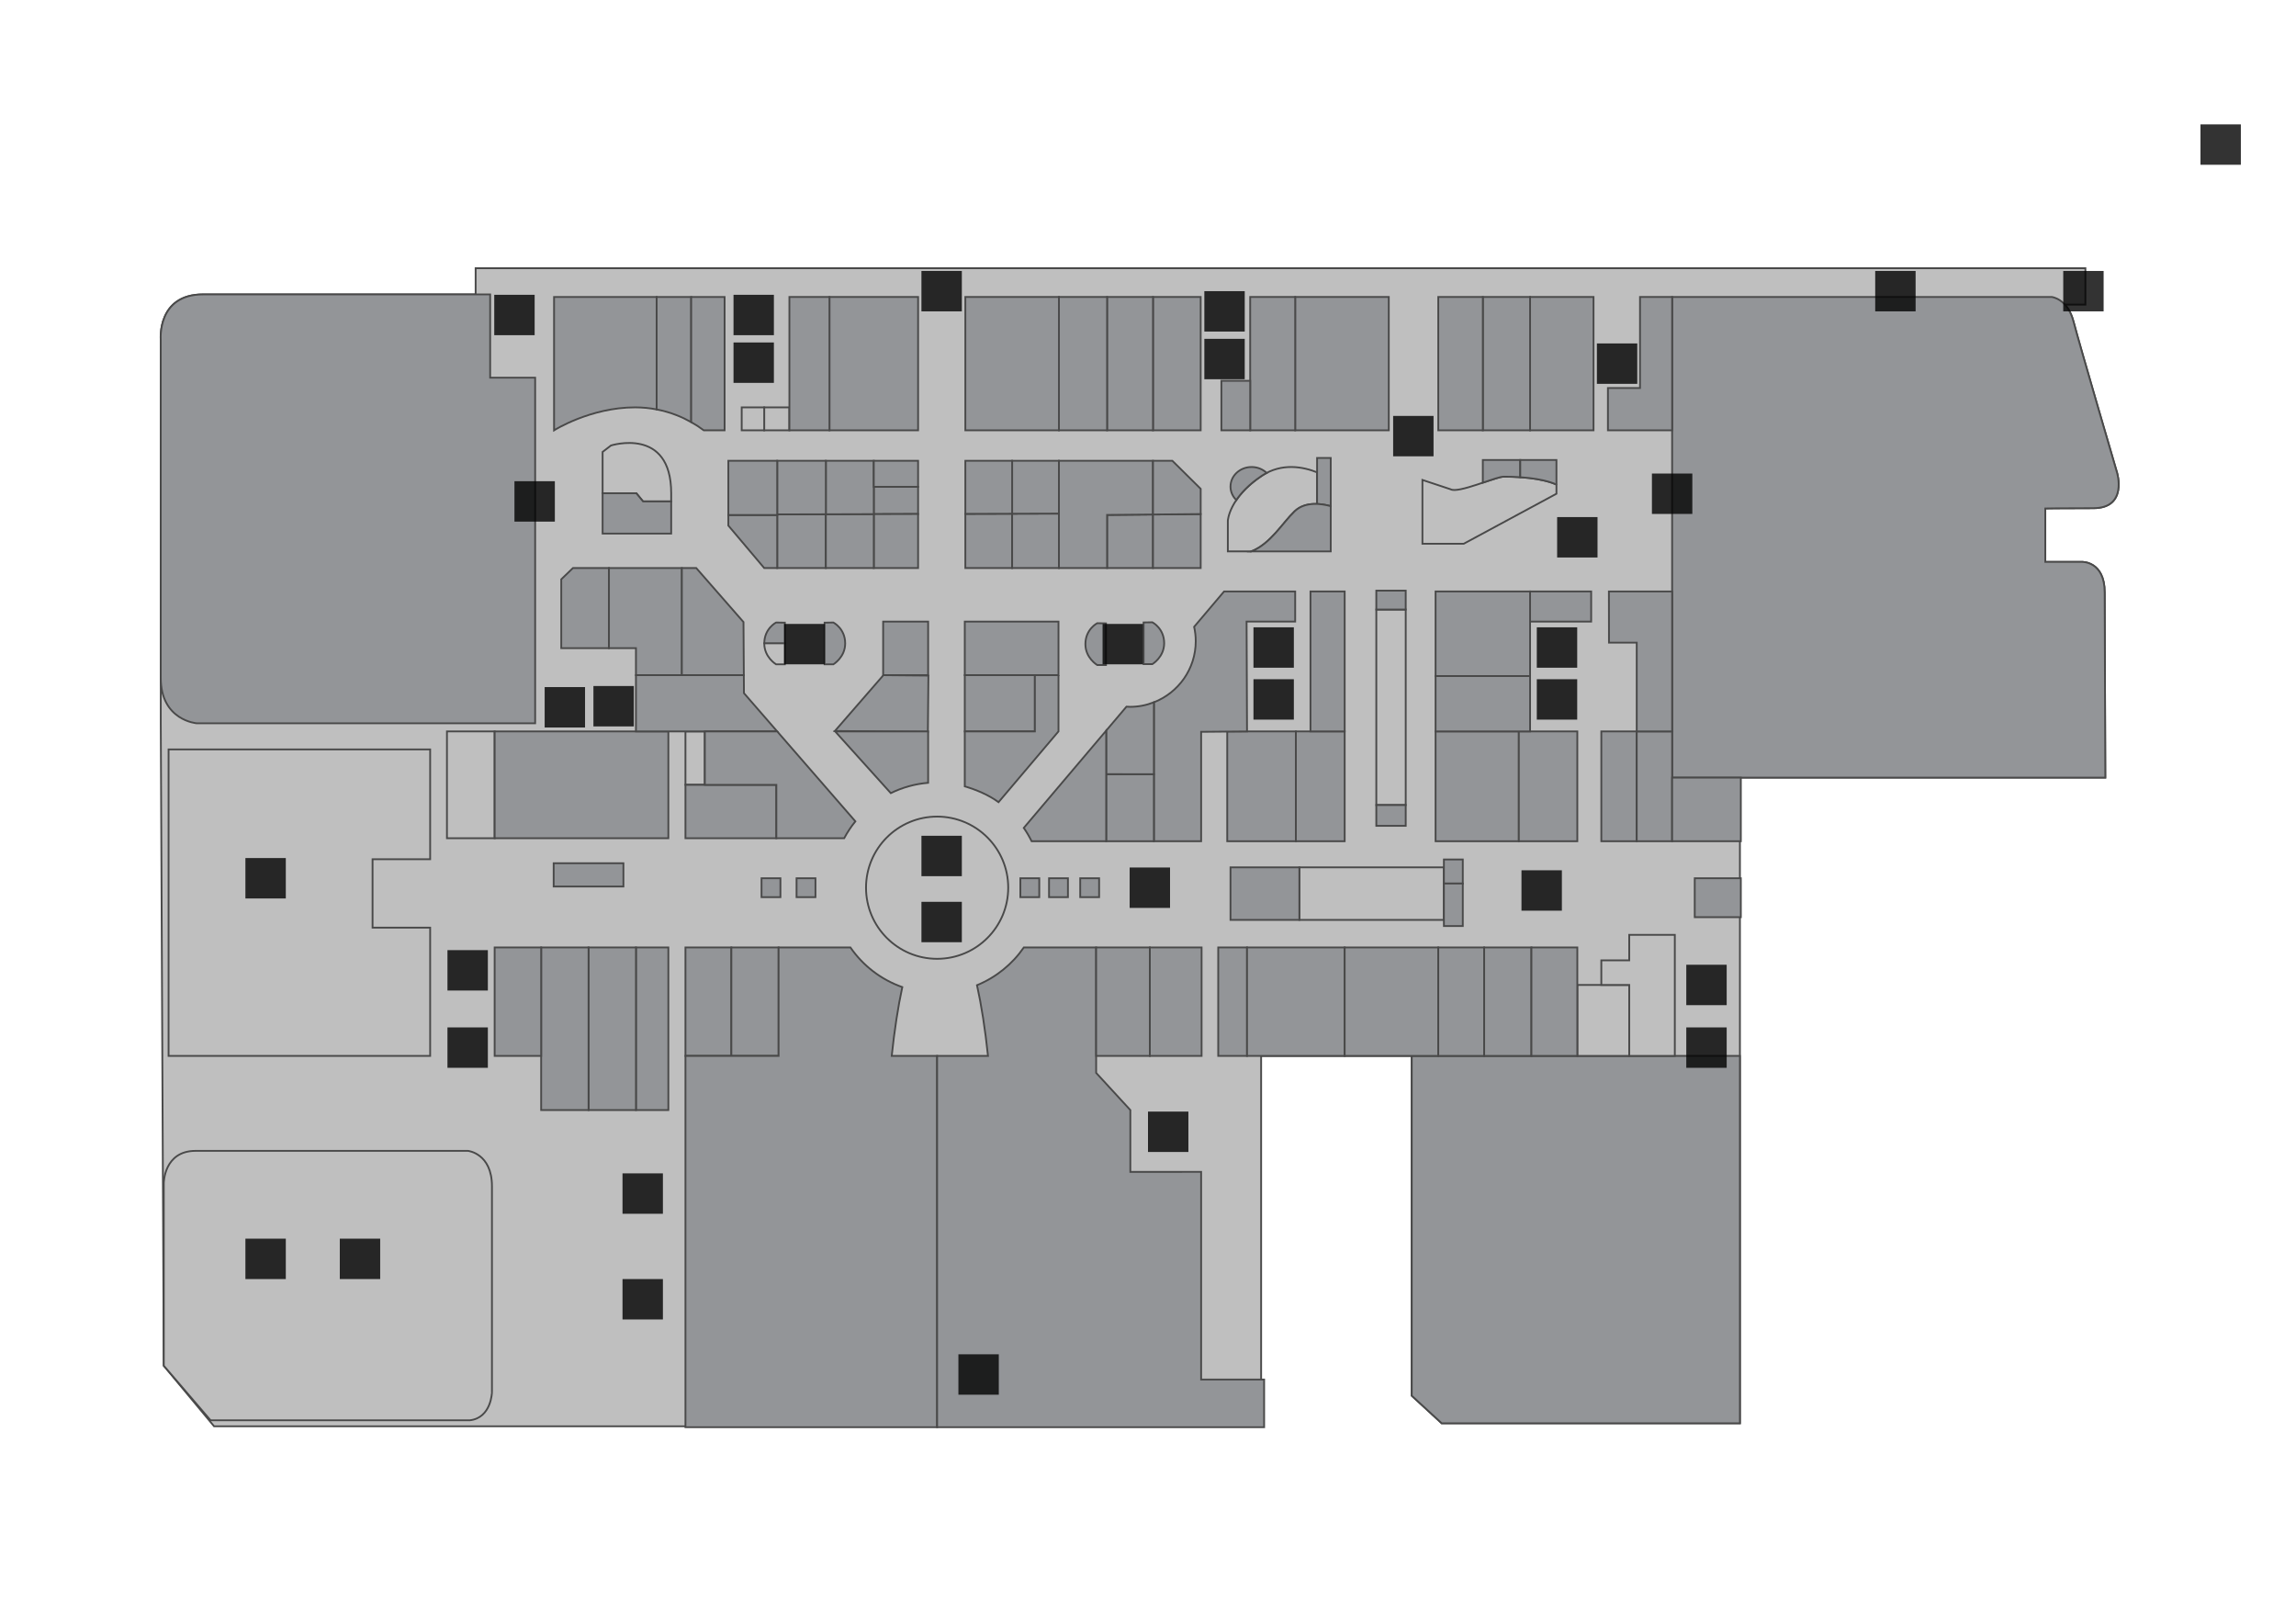 <?xml version="1.0" encoding="utf-8"?>
<!-- Generator: Adobe Illustrator 16.0.0, SVG Export Plug-In . SVG Version: 6.00 Build 0)  -->
<!DOCTYPE svg PUBLIC "-//W3C//DTD SVG 1.1//EN" "http://www.w3.org/Graphics/SVG/1.1/DTD/svg11.dtd">
<svg version="1.1" id="Layer_1" xmlns="http://www.w3.org/2000/svg" xmlns:xlink="http://www.w3.org/1999/xlink" x="0px" y="0px"
	 width="841.89px" height="595.281px" viewBox="0 0 841.89 595.281" enable-background="new 0 0 841.89 595.281"
	 xml:space="preserve">
<g id="background">
	<rect fill="#FFFFFF" width="841.89" height="595.281"/>
</g>
<g id="etc">
	<path fill="#BFBFBF" stroke="#494949" stroke-width="0.66" stroke-miterlimit="10" d="M767.57,186.306
		c12.76,0,8.688-13.088,8.688-13.088s-13.748-46.861-15.949-55.33c-0.76-2.919-1.947-4.881-3.182-6.221h7.539V98.333H174.402v9.599
		c-37.253,0-89.274,0-99.942,0c-16.996,0-15.512,16.666-15.512,16.666s0,77.053,0,110.549c0,6.205,0,10.916,0,13.365v16.664
		l1.101,235.511L78.5,522.908h383.929V387.113h55.221v0.002v6.26v118.32l11,10.11h109.34V393.375v-6.262V370.25v-85.161h133.98
		c0,0-0.221-56.322-0.221-67.871c0-11.551-8.359-11.221-8.359-11.221h-13.42v-19.58C749.97,186.417,754.808,186.306,767.57,186.306z
		"/>
	<circle fill="#BFBFBF" stroke="#494949" stroke-width="0.66" stroke-miterlimit="10" cx="343.621" cy="325.448" r="26.069"/>
	<path fill="#BFBFBF" stroke="#494949" stroke-width="0.66" stroke-miterlimit="10" d="M235.79,183.826h10.321
		c0-0.931,0-1.926,0-3.01c0-24.503-22.077-17.492-22.077-17.492l-3.071,2.353v15.149h12.363l0,0l0,0L235.79,183.826"/>
	<path fill="#BFBFBF" stroke="#494949" stroke-width="0.66" stroke-miterlimit="10" d="M462.595,174.48
		c-11.99,8.029-12.375,16.445-12.375,16.445v11.221h8.631v0.001c7.074-2.809,11.357-10.375,15.844-14.684
		c2.336-2.245,5.432-2.806,8.25-2.702v-11.589C477.964,171.179,470.017,169.509,462.595,174.48z"/>
	
		<rect x="504.66" y="223.465" fill="#BFBFBF" stroke="#494949" stroke-width="0.66" stroke-miterlimit="10" width="10.785" height="71.677"/>
	<path id="k205-3" fill="#BFBFBF" stroke="#494949" stroke-width="0.66" stroke-miterlimit="10" d="M551.375,174.757
		c-2.988,0.003-16.688,6.252-19.49,4.614l-10.313-3.418v23.391h15.146l33.996-18.334v-3.322
		C570.714,177.687,565.617,174.744,551.375,174.757z"/>
	
		<rect x="476.445" y="317.984" fill="#BFBFBF" stroke="#494949" stroke-width="0.66" stroke-miterlimit="10" width="53" height="19.268"/>
	<path fill="#BFBFBF" stroke="#494949" stroke-width="0.66" stroke-miterlimit="10" d="M172.223,520.708H77.208l-17.159-20.021
		v-66.881c0,0,0-11.879,11.659-11.879s99.879,0,99.879,0s8.802,0.881,8.802,12.98c0,12.099,0,75.459,0,75.459
		S180.224,519.828,172.223,520.708z"/>
	<polygon fill="#939598" stroke="#494949" stroke-width="0.66" stroke-miterlimit="10" points="637.99,387.113 517.65,387.115 
		517.65,511.695 528.65,521.806 637.99,521.806 	"/>
	<polygon fill="#BFBFBF" stroke="#494949" stroke-width="0.66" stroke-miterlimit="10" points="157.729,387.115 157.729,340.089 
		136.608,340.089 136.608,315.007 157.729,315.007 157.729,274.747 61.811,274.747 61.811,387.115 	"/>
	
		<rect x="163.889" y="268.147" fill="#BFBFBF" stroke="#494949" stroke-width="0.66" stroke-miterlimit="10" width="17.49" height="39.16"/>
	
		<rect x="578.369" y="361.098" fill="#BFBFBF" stroke="#494949" stroke-width="0.66" stroke-miterlimit="10" width="19.031" height="26.016"/>
	<polygon fill="#BFBFBF" stroke="#494949" stroke-width="0.66" stroke-miterlimit="10" points="597.4,361.098 597.4,387.113 
		614.119,387.113 614.119,342.729 597.4,342.729 597.4,352.078 587.169,352.078 587.169,361.098 	"/>
	<path fill="#BFBFBF" stroke="#494949" stroke-width="0.66" stroke-miterlimit="10" d="M280.242,235.808
		c0,0.027-0.004,0.051-0.004,0.078c0,5.104,4.333,7.666,4.333,7.666h3.21v-7.744H280.242z"/>
	
		<rect x="251.339" y="268.148" fill="#BFBFBF" stroke="#494949" stroke-width="0.66" stroke-miterlimit="10" width="7.106" height="19.58"/>
	
		<rect x="280.214" y="149.349" fill="#BFBFBF" stroke="#494949" stroke-width="0.66" stroke-miterlimit="10" width="9.24" height="8.414"/>
	
		<rect x="271.964" y="149.349" fill="#BFBFBF" stroke="#494949" stroke-width="0.66" stroke-miterlimit="10" width="8.25" height="8.414"/>
</g>
<g id="rooms">
	<path id="zen" fill="#939598" stroke="#494949" stroke-width="0.66" stroke-miterlimit="10" d="M771.97,285.089H613.13V108.868
		h139.148c0,0,5.83,0.551,8.027,9.02c2.201,8.469,15.949,55.33,15.949,55.33s4.07,13.088-8.688,13.088
		c-12.762,0-17.602,0.111-17.602,0.111v19.58h13.42c0,0,8.359-0.33,8.359,11.221C771.75,228.767,771.97,285.089,771.97,285.089z"/>
	<path id="isetan" fill="#939598" stroke="#494949" stroke-width="0.66" stroke-miterlimit="10" d="M58.948,124.599
		c0,0,0,108.24,0,123.914c0,15.676,13.2,16.664,13.2,16.664h124.081v-29.369v-97.35h-16.5v-30.525c-37.42,0-94.082,0-105.27,0
		C57.464,107.933,58.948,124.599,58.948,124.599z"/>
	
		<rect id="kc302" x="384.658" y="321.984" fill="#939598" stroke="#494949" stroke-width="0.66" stroke-miterlimit="10" width="6.931" height="6.93"/>
	
		<rect id="kc301" x="396.092" y="321.984" fill="#939598" stroke="#494949" stroke-width="0.66" stroke-miterlimit="10" width="6.933" height="6.93"/>
	
		<rect id="k305" x="529.445" y="315.096" fill="#939598" stroke="#494949" stroke-width="0.66" stroke-miterlimit="10" width="6.928" height="8.817"/>
	
		<rect id="k304" x="529.445" y="323.914" fill="#939598" stroke="#494949" stroke-width="0.66" stroke-miterlimit="10" width="6.928" height="15.587"/>
	
		<rect id="k303" x="621.421" y="321.982" fill="#939598" stroke="#494949" stroke-width="0.66" stroke-miterlimit="10" width="16.902" height="14.27"/>
	
		<rect id="kc303" x="374.144" y="321.984" fill="#939598" stroke="#494949" stroke-width="0.66" stroke-miterlimit="10" width="6.933" height="6.93"/>
	
		<rect id="kc304" x="292.081" y="321.984" fill="#939598" stroke="#494949" stroke-width="0.66" stroke-miterlimit="10" width="6.931" height="6.93"/>
	
		<rect id="kc305" x="279.234" y="321.984" fill="#939598" stroke="#494949" stroke-width="0.66" stroke-miterlimit="10" width="6.931" height="6.93"/>
	
		<rect id="kf-302" x="203.015" y="316.475" fill="#939598" stroke="#494949" stroke-width="0.66" stroke-miterlimit="10" width="25.577" height="8.539"/>
	
		<rect id="f316" x="233.188" y="347.35" fill="#939598" stroke="#494949" stroke-width="0.66" stroke-miterlimit="10" width="11.881" height="59.618"/>
	
		<rect id="f315" x="215.808" y="347.35" fill="#939598" stroke="#494949" stroke-width="0.66" stroke-miterlimit="10" width="17.381" height="59.618"/>
	
		<rect id="f314" x="198.43" y="347.35" fill="#939598" stroke="#494949" stroke-width="0.66" stroke-miterlimit="10" width="17.378" height="59.618"/>
	
		<rect id="f302" x="181.379" y="268.147" fill="#939598" stroke="#494949" stroke-width="0.66" stroke-miterlimit="10" width="63.69" height="39.16"/>
	
		<rect id="f317" x="251.339" y="347.35" fill="#939598" stroke="#494949" stroke-width="0.66" stroke-miterlimit="10" width="16.831" height="39.766"/>
	
		<rect id="c318" x="268.17" y="347.35" fill="#939598" stroke="#494949" stroke-width="0.66" stroke-miterlimit="10" width="17.325" height="39.766"/>
	<path id="c319" fill="#939598" stroke="#494949" stroke-width="0.66" stroke-miterlimit="10" d="M312.608,523.24h31.013v-1.554
		V387.115h-16.646c0.988-9.424,2.303-17.945,3.874-25.229c-7.78-2.729-14.423-7.872-19.021-14.538h-26.333v39.768H268.17h-16.831
		V523.24H312.608z"/>
	<path id="c320" fill="#939598" stroke="#494949" stroke-width="0.66" stroke-miterlimit="10" d="M397.529,523.24l66-0.002v-17.49
		h-23.102v-76.119H414.47V406.97l-12.54-13.642V347.35h-26.515c-4.232,6.129-10.188,10.975-17.172,13.836
		c1.642,7.438,3.01,16.201,4.032,25.93h-18.654v134.573v1.552H397.529L397.529,523.24z"/>
	
		<rect id="c322" x="401.93" y="347.35" fill="#939598" stroke="#494949" stroke-width="0.66" stroke-miterlimit="10" width="19.691" height="39.766"/>
	
		<rect id="c323" x="421.621" y="347.35" fill="#939598" stroke="#494949" stroke-width="0.66" stroke-miterlimit="10" width="18.975" height="39.766"/>
	
		<rect id="e308" x="446.699" y="347.35" fill="#939598" stroke="#494949" stroke-width="0.66" stroke-miterlimit="10" width="10.561" height="39.766"/>
	
		<rect id="e309" x="457.259" y="347.35" fill="#939598" stroke="#494949" stroke-width="0.66" stroke-miterlimit="10" width="35.807" height="39.766"/>
	
		<rect id="e311" x="493.064" y="347.35" fill="#939598" stroke="#494949" stroke-width="0.66" stroke-miterlimit="10" width="34.32" height="39.766"/>
	
		<rect id="e313" x="527.384" y="347.35" fill="#939598" stroke="#494949" stroke-width="0.66" stroke-miterlimit="10" width="16.83" height="39.766"/>
	
		<rect id="e314" x="544.214" y="347.35" fill="#939598" stroke="#494949" stroke-width="0.66" stroke-miterlimit="10" width="17.324" height="39.766"/>
	<g id="f313-e315">
		
			<rect x="181.379" y="347.35" fill="#939598" stroke="#494949" stroke-width="0.66" stroke-miterlimit="10" width="17.051" height="39.766"/>
		
			<rect x="561.539" y="347.35" fill="#939598" stroke="#494949" stroke-width="0.66" stroke-miterlimit="10" width="16.83" height="39.766"/>
	</g>
	
		<rect id="e306" x="475.162" y="268.147" fill="#939598" stroke="#494949" stroke-width="0.66" stroke-miterlimit="10" width="17.902" height="40.259"/>
	
		<rect id="e307" x="450" y="268.147" fill="#939598" stroke="#494949" stroke-width="0.66" stroke-miterlimit="10" width="25.162" height="40.259"/>
	
		<rect id="e305" x="526.394" y="268.147" fill="#939598" stroke="#494949" stroke-width="0.66" stroke-miterlimit="10" width="30.525" height="40.259"/>
	
		<rect id="e304" x="556.919" y="268.147" fill="#939598" stroke="#494949" stroke-width="0.66" stroke-miterlimit="10" width="21.449" height="40.259"/>
	
		<rect id="e303" x="587.169" y="268.147" fill="#939598" stroke="#494949" stroke-width="0.66" stroke-miterlimit="10" width="12.98" height="40.259"/>
	
		<rect id="e302" x="600.15" y="268.147" fill="#939598" stroke="#494949" stroke-width="0.66" stroke-miterlimit="10" width="12.98" height="40.26"/>
	
		<rect id="e301" x="613.13" y="285.089" fill="#939598" stroke="#494949" stroke-width="0.66" stroke-miterlimit="10" width="25.193" height="23.317"/>
	<polygon id="a320" fill="#939598" stroke="#494949" stroke-width="0.66" stroke-miterlimit="10" points="595.695,216.833 
		589.947,216.833 589.978,235.607 600.15,235.607 600.15,268.147 613.13,268.147 613.13,216.833 	"/>
	
		<rect id="a319" x="561.044" y="216.833" fill="#939598" stroke="#494949" stroke-width="0.66" stroke-miterlimit="10" width="22.4" height="11.055"/>
	
		<rect id="a318" x="526.394" y="216.833" fill="#939598" stroke="#494949" stroke-width="0.66" stroke-miterlimit="10" width="34.65" height="31.02"/>
	
		<rect id="a317" x="526.394" y="247.853" fill="#939598" stroke="#494949" stroke-width="0.66" stroke-miterlimit="10" width="34.65" height="20.295"/>
	
		<rect id="a315" x="480.525" y="216.833" fill="#939598" stroke="#494949" stroke-width="0.66" stroke-miterlimit="10" width="12.539" height="51.314"/>
	<polygon id="a301" fill="#939598" stroke="#494949" stroke-width="0.66" stroke-miterlimit="10" points="613.13,157.763 
		613.13,108.868 601.359,108.868 601.359,142.253 589.589,142.253 589.589,157.763 	"/>
	
		<rect id="a303" x="561.044" y="108.868" fill="#939598" stroke="#494949" stroke-width="0.66" stroke-miterlimit="10" width="23.266" height="48.895"/>
	
		<rect id="a304" x="543.72" y="108.868" fill="#939598" stroke="#494949" stroke-width="0.66" stroke-miterlimit="10" width="17.324" height="48.895"/>
	
		<rect id="a305" x="527.384" y="108.868" fill="#939598" stroke="#494949" stroke-width="0.66" stroke-miterlimit="10" width="16.336" height="48.895"/>
	
		<rect id="a306" x="474.914" y="108.868" fill="#939598" stroke="#494949" stroke-width="0.66" stroke-miterlimit="10" width="34.32" height="48.895"/>
	
		<rect id="a308" x="458.414" y="108.868" fill="#939598" stroke="#494949" stroke-width="0.66" stroke-miterlimit="10" width="16.5" height="48.895"/>
	
		<rect id="a309" x="447.853" y="139.612" fill="#939598" stroke="#494949" stroke-width="0.66" stroke-miterlimit="10" width="10.563" height="18.15"/>
	
		<rect id="a310" x="422.775" y="108.868" fill="#939598" stroke="#494949" stroke-width="0.66" stroke-miterlimit="10" width="17.488" height="48.895"/>
	
		<rect id="b301" x="405.944" y="108.868" fill="#939598" stroke="#494949" stroke-width="0.66" stroke-miterlimit="10" width="16.831" height="48.895"/>
	
		<rect id="b302" x="388.289" y="108.868" fill="#939598" stroke="#494949" stroke-width="0.66" stroke-miterlimit="10" width="17.655" height="48.895"/>
	
		<rect id="b303" x="353.97" y="108.868" fill="#939598" stroke="#494949" stroke-width="0.66" stroke-miterlimit="10" width="34.319" height="48.895"/>
	
		<rect id="b305" x="304.139" y="108.868" fill="#939598" stroke="#494949" stroke-width="0.66" stroke-miterlimit="10" width="32.506" height="48.895"/>
	
		<rect id="b307" x="289.454" y="108.868" fill="#939598" stroke="#494949" stroke-width="0.66" stroke-miterlimit="10" width="14.685" height="48.895"/>
	<path id="b311" fill="#939598" stroke="#494949" stroke-width="0.66" stroke-miterlimit="10" d="M203.16,108.868v48.895
		c0,0,13.284-8.415,29.699-8.415c2.708,0,5.355,0.26,7.919,0.754v-41.234H203.16z"/>
	<path id="b310-1" fill="#939598" stroke="#494949" stroke-width="0.66" stroke-miterlimit="10" d="M248.204,108.868h-7.426v41.234
		c2.565,0.494,5.048,1.222,7.426,2.159c1.812,0.714,3.562,1.551,5.241,2.498v-45.89L248.204,108.868L248.204,108.868z"/>
	<path id="b310" fill="#939598" stroke="#494949" stroke-width="0.66" stroke-miterlimit="10" d="M253.445,108.868v45.89
		c1.602,0.903,3.141,1.904,4.601,3.005h7.648v-48.895H253.445z"/>
	<polygon id="c317" fill="#939598" stroke="#494949" stroke-width="0.66" stroke-miterlimit="10" points="284.67,287.728 
		261.675,287.728 251.339,287.728 251.339,307.309 261.675,307.309 284.67,307.307 	"/>
	<polygon id="b313" fill="#939598" stroke="#494949" stroke-width="0.66" stroke-miterlimit="10" points="223.289,237.622 
		223.289,208.253 210.089,208.253 205.799,212.378 205.799,237.622 	"/>
	<polygon id="b314" fill="#939598" stroke="#494949" stroke-width="0.66" stroke-miterlimit="10" points="233.188,237.622 
		233.188,247.522 250.02,247.522 250.02,208.253 223.289,208.253 223.289,237.622 	"/>
	<polygon id="b318" fill="#939598" stroke="#494949" stroke-width="0.66" stroke-miterlimit="10" points="272.748,247.522 
		272.623,228.052 255.299,208.253 250.02,208.253 250.02,247.522 	"/>
	<polygon id="b316" fill="#939598" stroke="#494949" stroke-width="0.66" stroke-miterlimit="10" points="233.188,247.522 
		233.188,268.147 251.339,268.147 284.983,268.147 272.789,254.122 272.748,247.522 250.02,247.522 	"/>
	
		<rect id="c311" x="323.829" y="227.888" fill="#939598" stroke="#494949" stroke-width="0.66" stroke-miterlimit="10" width="16.5" height="19.635"/>
	<polygon id="c312-1" fill="#939598" stroke="#494949" stroke-width="0.66" stroke-miterlimit="10" points="340.422,247.677 
		323.924,247.528 306.137,267.993 340.234,268.302 	"/>
	<polygon id="c308" fill="#939598" stroke="#494949" stroke-width="0.66" stroke-miterlimit="10" points="388.123,247.522 
		388.123,227.888 353.764,227.888 353.764,247.522 370.944,247.522 	"/>
	
		<rect id="c309" x="353.764" y="247.522" fill="#939598" stroke="#494949" stroke-width="0.66" stroke-miterlimit="10" width="25.701" height="20.625"/>
	<path id="c313" fill="#939598" stroke="#494949" stroke-width="0.66" stroke-miterlimit="10" d="M340.329,286.987v-18.84h-34.102
		l20.401,22.627C330.824,288.714,335.448,287.399,340.329,286.987z"/>
	<path id="c306" fill="#939598" stroke="#494949" stroke-width="0.66" stroke-miterlimit="10" d="M388.123,247.522h-8.659v20.626
		h-8.519h-17.183v20.15c4.245,1.232,8.894,3.211,12.381,5.789l21.979-25.939V247.522z"/>
	<path id="c301" fill="#939598" stroke="#494949" stroke-width="0.66" stroke-miterlimit="10" d="M423.103,308.406h17.326v-40.104
		l16.83-0.154l-0.164-40.26h17.818v-11.055h-26.068l-10.984,12.965c0.375,1.691,0.59,3.443,0.59,5.248
		c0,10.215-6.369,18.924-15.348,22.428v26.35V308.406L423.103,308.406z"/>
	
		<rect id="c302" x="405.614" y="283.823" fill="#939598" stroke="#494949" stroke-width="0.66" stroke-miterlimit="10" width="17.489" height="24.583"/>
	<path id="c303" fill="#939598" stroke="#494949" stroke-width="0.66" stroke-miterlimit="10" d="M423.103,283.823v-26.35
		c-2.712,1.061-5.655,1.662-8.742,1.662c-0.44,0-0.87-0.043-1.307-0.064l-7.439,8.781v15.971H423.103z"/>
	<path id="c304" fill="#939598" stroke="#494949" stroke-width="0.66" stroke-miterlimit="10" d="M378.269,308.406h27.348v-24.583
		v-15.971l-30.222,35.667C376.466,305.07,377.429,306.703,378.269,308.406z"/>
	<polygon id="b327" fill="#939598" stroke="#494949" stroke-width="0.66" stroke-miterlimit="10" points="353.97,188.388 
		353.97,208.253 371.129,208.253 371.129,188.337 	"/>
	<polygon id="b329" fill="#939598" stroke="#494949" stroke-width="0.66" stroke-miterlimit="10" points="371.129,188.337 
		371.129,208.253 388.289,208.253 388.289,188.288 	"/>
	<polygon id="b332" fill="#939598" stroke="#494949" stroke-width="0.66" stroke-miterlimit="10" points="405.944,188.782 
		405.944,208.253 422.775,208.253 422.775,188.626 	"/>
	<polygon id="b325" fill="#939598" stroke="#494949" stroke-width="0.66" stroke-miterlimit="10" points="336.645,178.47 
		320.392,178.47 320.392,188.485 336.645,188.438 	"/>
	<polygon id="b320" fill="#939598" stroke="#494949" stroke-width="0.66" stroke-miterlimit="10" points="284.983,188.589 
		284.983,208.253 302.819,208.253 302.819,188.538 	"/>
	<polygon id="b324" fill="#939598" stroke="#494949" stroke-width="0.66" stroke-miterlimit="10" points="320.392,188.485 
		320.392,208.253 336.645,208.253 336.645,188.438 	"/>
	<polygon id="b322" fill="#939598" stroke="#494949" stroke-width="0.66" stroke-miterlimit="10" points="302.819,188.538 
		302.819,208.253 320.392,208.253 320.392,188.485 	"/>
	<polygon id="a311" fill="#939598" stroke="#494949" stroke-width="0.66" stroke-miterlimit="10" points="422.775,208.253 
		440.265,208.253 440.265,188.462 422.775,188.626 	"/>
	<polygon id="b323" fill="#939598" stroke="#494949" stroke-width="0.66" stroke-miterlimit="10" points="320.392,188.485 
		320.392,178.47 320.392,168.927 302.819,168.927 302.819,188.538 	"/>
	
		<rect id="b326" x="320.392" y="168.927" fill="#939598" stroke="#494949" stroke-width="0.66" stroke-miterlimit="10" width="16.253" height="9.543"/>
	<polygon id="b321" fill="#939598" stroke="#494949" stroke-width="0.66" stroke-miterlimit="10" points="302.819,188.538 
		302.819,168.927 284.983,168.927 284.983,188.589 	"/>
	<polygon id="k315-1" fill="#939598" stroke="#494949" stroke-width="0.66" stroke-miterlimit="10" points="267.067,188.807 
		267.067,192.687 280.214,208.253 284.983,208.253 284.983,188.807 	"/>
	<polygon id="k315-2" fill="#939598" stroke="#494949" stroke-width="0.66" stroke-miterlimit="10" points="284.983,188.589 
		284.983,168.927 267.067,168.927 267.067,188.807 284.983,188.807 	"/>
	<polygon id="b328" fill="#939598" stroke="#494949" stroke-width="0.66" stroke-miterlimit="10" points="388.289,188.288 
		388.289,168.927 371.129,168.927 371.129,188.337 	"/>
	<polygon id="b331" fill="#939598" stroke="#494949" stroke-width="0.66" stroke-miterlimit="10" points="388.289,208.253 
		405.944,208.253 405.944,188.782 422.775,188.626 422.775,168.927 388.289,168.927 388.289,188.288 	"/>
	<polygon id="a312" fill="#939598" stroke="#494949" stroke-width="0.66" stroke-miterlimit="10" points="440.265,188.462 
		440.265,179.214 429.869,168.927 422.775,168.927 422.775,188.626 	"/>
	<polygon id="b330" fill="#939598" stroke="#494949" stroke-width="0.66" stroke-miterlimit="10" points="371.129,188.337 
		371.129,168.927 353.97,168.927 353.97,188.388 	"/>
	<path id="k310" fill="#939598" stroke="#494949" stroke-width="0.66" stroke-miterlimit="10" d="M235.79,183.826L235.79,183.826
		L235.79,183.826l-2.464-3h-12.362v14.798h25.148c0,0,0-0.009,0-11.798H235.79z"/>
	<path id="k309" fill="#939598" stroke="#494949" stroke-width="0.66" stroke-miterlimit="10" d="M302.365,228.275l3.21-0.055
		c0,0,4.333,2.197,4.333,7.666c0,5.104-4.333,7.666-4.333,7.666h-3.21V228.275z"/>
	<path id="k310-2" fill="#939598" stroke="#494949" stroke-width="0.66" stroke-miterlimit="10" d="M287.782,228.275l-3.21-0.055
		c0,0-4.287,2.178-4.33,7.588h7.54V228.275L287.782,228.275z"/>
	<path id="k307" fill="#939598" stroke="#494949" stroke-width="0.66" stroke-miterlimit="10" d="M419.332,228.197l3.21-0.055
		c0,0,4.332,2.197,4.332,7.666c0,5.104-4.332,7.666-4.332,7.666h-3.21V228.197z"/>
	<path id="k308" fill="#939598" stroke="#494949" stroke-width="0.66" stroke-miterlimit="10" d="M405.532,243.813h-3.21
		c0,0-4.333-2.562-4.333-7.666c0-5.469,4.333-7.666,4.333-7.666l3.21,0.055V243.813z"/>
	<path id="k302-2" fill="#939598" stroke="#494949" stroke-width="0.66" stroke-miterlimit="10" d="M543.718,168.64v8.319
		c3.363-1.136,6.422-2.201,7.656-2.202c2.256-0.002,4.256,0.076,6.07,0.199v-6.315L543.718,168.64L543.718,168.64z"/>
	<path id="k302-1" fill="#939598" stroke="#494949" stroke-width="0.66" stroke-miterlimit="10" d="M570.714,168.64h-13.27v6.315
		c9.633,0.653,13.27,2.731,13.27,2.732V168.64z"/>
	<path id="k301" fill="#939598" stroke="#494949" stroke-width="0.66" stroke-miterlimit="10" d="M487.949,167.89h-5.004v16.871
		c1.898,0.07,3.676,0.439,5.006,0.809L487.949,167.89z"/>
	<path id="k302" fill="#939598" stroke="#494949" stroke-width="0.66" stroke-miterlimit="10" d="M474.695,187.464
		c-4.486,4.309-8.77,11.875-15.844,14.684h29.098v-16.576C484.644,184.651,478.603,183.706,474.695,187.464z"/>
	<path id="k314" fill="#939598" stroke="#494949" stroke-width="0.66" stroke-miterlimit="10" d="M462.595,174.48
		c0.619-0.416,1.244-0.769,1.871-1.095c-1.406-1.338-3.365-2.172-5.537-2.172c-4.271,0-7.734,3.214-7.734,7.179
		c0,1.917,0.814,3.655,2.135,4.942C455.15,180.65,458.029,177.538,462.595,174.48z"/>
	
		<rect id="k313" x="504.66" y="216.535" fill="#939598" stroke="#494949" stroke-width="0.66" stroke-miterlimit="10" width="10.785" height="6.93"/>
	
		<rect id="k312" x="504.66" y="295.142" fill="#939598" stroke="#494949" stroke-width="0.66" stroke-miterlimit="10" width="10.785" height="7.624"/>
	
		<rect id="k306" x="451.195" y="317.984" fill="#939598" stroke="#494949" stroke-width="0.66" stroke-miterlimit="10" width="25.25" height="19.268"/>
	<path id="c314" fill="#939598" stroke="#494949" stroke-width="0.66" stroke-miterlimit="10" d="M284.984,268.148h-26.539v19.58
		h3.23h22.995v19.579l24.867,0.002c1.173-2.199,2.552-4.271,4.111-6.191L284.984,268.148z"/>
</g>
<g id="signs">
	<rect id="bts" x="806.855" y="45.594" opacity="0.8" enable-background="new    " width="14.813" height="14.813"/>
	<rect id="information" x="510.833" y="152.481" opacity="0.8" enable-background="new    " width="14.811" height="14.811"/>
	<rect id="parking" x="124.595" y="454.117" opacity="0.8" enable-background="new    " width="14.811" height="14.811"/>
	<g id="lift">
		<rect id="lift-12" x="217.595" y="251.504" opacity="0.8" enable-background="new    " width="14.811" height="14.812"/>
		<rect id="lift-11" x="459.617" y="229.985" opacity="0.8" enable-background="new    " width="14.811" height="14.811"/>
		<rect id="lift-10" x="268.959" y="125.553" opacity="0.8" enable-background="new    " width="14.811" height="14.813"/>
		<rect id="lift-9" x="441.603" y="124.219" opacity="0.8" enable-background="new    " width="14.813" height="14.813"/>
		<rect id="lift-7" x="181.233" y="108.075" opacity="0.8" enable-background="new    " width="14.811" height="14.811"/>
		<rect id="lift-6" x="228.261" y="430.177" opacity="0.8" enable-background="new    " width="14.811" height="14.813"/>
		<rect id="lift-5" x="563.511" y="229.985" opacity="0.8" enable-background="new    " width="14.813" height="14.811"/>
		<rect id="lift-4" x="228.261" y="468.929" opacity="0.8" enable-background="new    " width="14.811" height="14.812"/>
		<rect id="lift-3" x="585.541" y="125.91" opacity="0.8" enable-background="new    " width="14.813" height="14.811"/>
		<rect id="lift-2" x="89.988" y="454.117" opacity="0.8" enable-background="new    " width="14.812" height="14.813"/>
		<rect id="lift-1" x="337.873" y="306.408" opacity="0.8" enable-background="new    " width="14.811" height="14.811"/>
	</g>
	<g id="escalator">
		<rect id="escalator-10" x="570.963" y="189.572" opacity="0.8" enable-background="new    " width="14.812" height="14.813"/>
		<rect id="escalator-9" x="89.988" y="314.578" opacity="0.8" enable-background="new    " width="14.811" height="14.813"/>
		<rect id="escalator-8" x="404.292" y="228.741" opacity="0.8" enable-background="new    " width="14.811" height="14.811"/>
		<rect id="escalator-7" x="287.54" y="228.741" opacity="0.8" enable-background="new    " width="14.811" height="14.811"/>
		<rect id="escalator-6" x="557.89" y="319.057" opacity="0.8" enable-background="new    " width="14.813" height="14.813"/>
		<rect id="escalator-5" x="337.873" y="330.621" opacity="0.8" enable-background="new    " width="14.811" height="14.811"/>
		<rect id="escalator-4" x="351.423" y="496.509" opacity="0.8" enable-background="new    " width="14.813" height="14.813"/>
		<rect id="escalator-3" x="618.322" y="353.691" opacity="0.8" enable-background="new    " width="14.813" height="14.813"/>
		<rect id="escalator-2" x="414.214" y="318.042" opacity="0.8" enable-background="new    " width="14.813" height="14.813"/>
		<rect id="escalator-1" x="756.541" y="99.336" opacity="0.8" enable-background="new    " width="14.811" height="14.811"/>
	</g>
	<g id="entrance">
		<rect id="entrance-6" x="618.322" y="376.667" opacity="0.8" enable-background="new    " width="14.813" height="14.812"/>
		<rect id="entrance-5" x="188.638" y="176.42" opacity="0.8" enable-background="new    " width="14.813" height="14.812"/>
		<rect id="entrance-4" x="605.724" y="173.604" opacity="0.8" enable-background="new    " width="14.813" height="14.812"/>
		<rect id="entrance-3" x="687.595" y="99.335" opacity="0.8" enable-background="new    " width="14.814" height="14.812"/>
		<rect id="entrance-2" x="337.872" y="99.335" opacity="0.8" enable-background="new    " width="14.813" height="14.812"/>
		<rect id="entrance-1" x="164.073" y="376.667" opacity="0.8" enable-background="new    " width="14.813" height="14.812"/>
	</g>
	<g id="toilet">
		<rect id="toilet-7" x="459.617" y="249.015" opacity="0.8" enable-background="new    " width="14.811" height="14.812"/>
		<rect id="toilet-6" x="164.074" y="348.333" opacity="0.8" enable-background="new    " width="14.811" height="14.812"/>
		<rect id="toilet-5" x="420.945" y="407.525" opacity="0.8" enable-background="new    " width="14.812" height="14.811"/>
		<rect id="toilet-4" x="563.511" y="249.015" opacity="0.8" enable-background="new    " width="14.813" height="14.811"/>
		<rect id="toilet-3" x="268.959" y="108.075" opacity="0.8" enable-background="new    " width="14.811" height="14.811"/>
		<rect id="toilet-2" x="441.603" y="106.741" opacity="0.8" enable-background="new    " width="14.813" height="14.811"/>
		<rect id="toilet-1" x="199.714" y="251.897" opacity="0.8" enable-background="new    " width="14.81" height="14.812"/>
	</g>
</g>
</svg>
